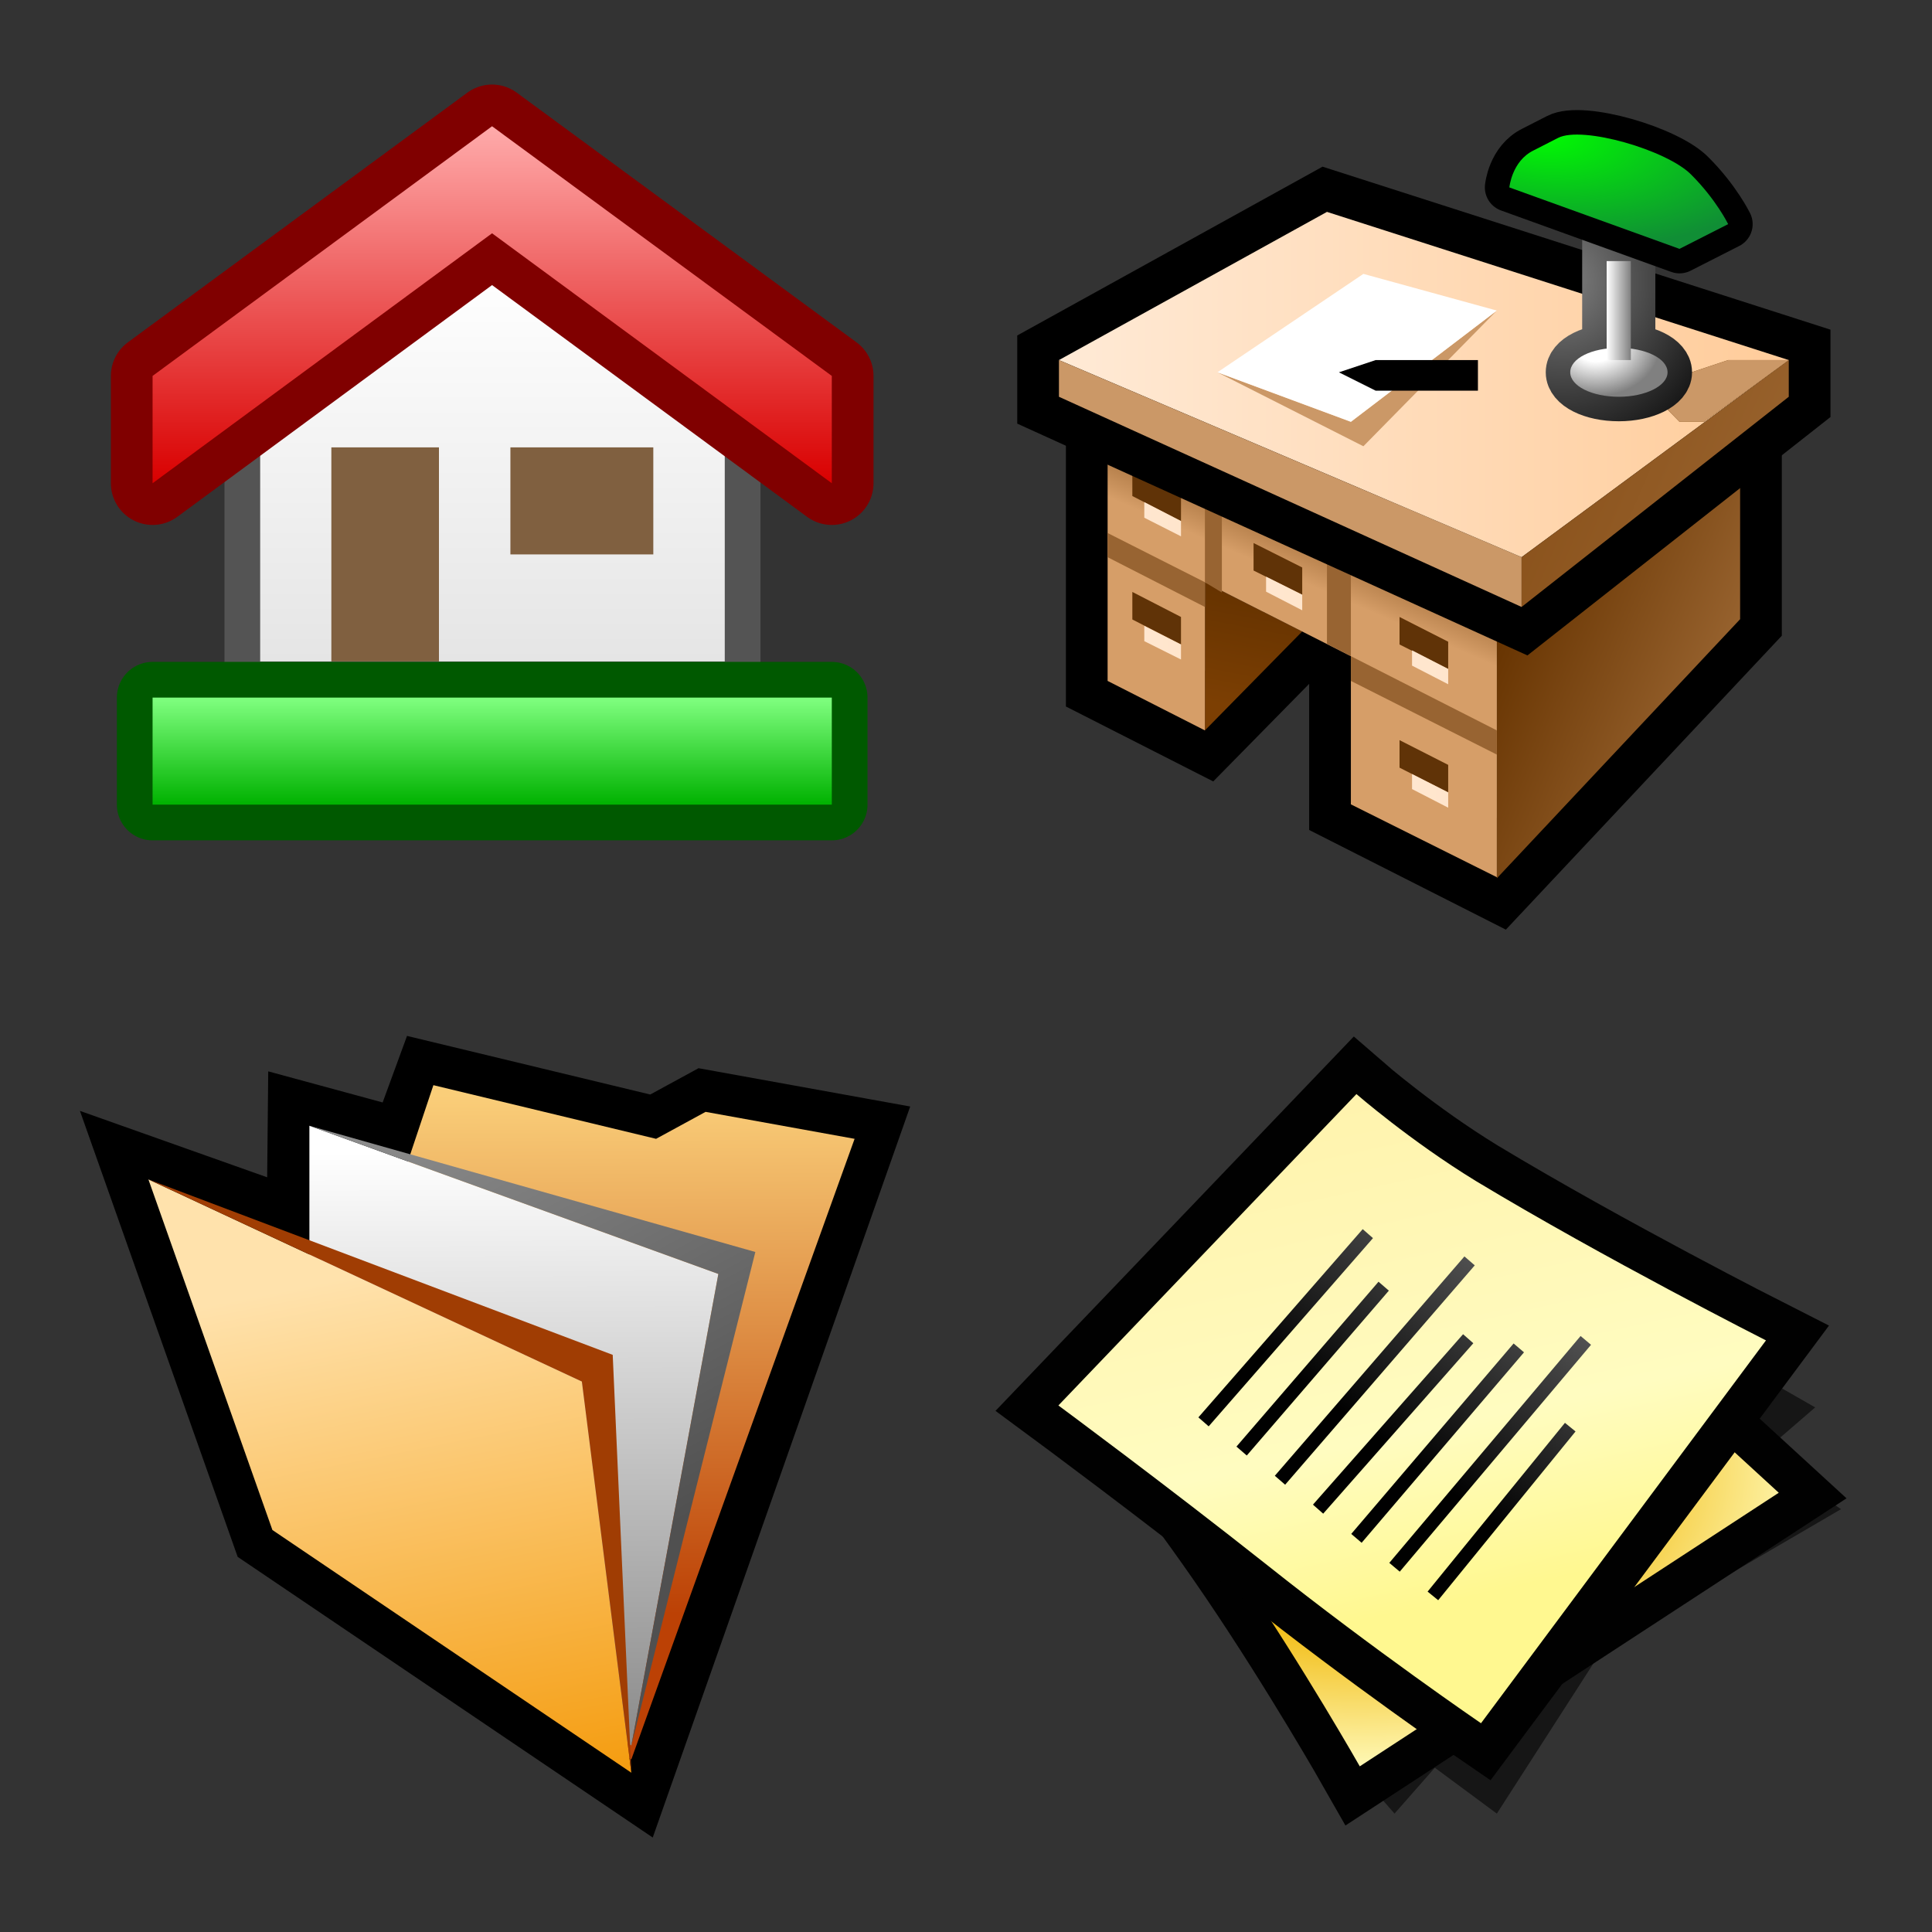 <?xml version="1.0" encoding="UTF-8" standalone="yes"?>
<svg version="1.1" width="64" height="64" color-interpolation="linearRGB"
     xmlns:svg="http://www.w3.org/2000/svg" xmlns="http://www.w3.org/2000/svg">
 <rect width="100%" height="100%" fill="#333333" stroke="none"/>
 <g>
  <path style="fill:none; stroke:#545454; stroke-width:2.569"
        d="M22.84 21.55V13.85L14.47 7.44L6.13 13.85V21.55H22.84z"
        transform="matrix(0.921,0,0,0.921,2.973,2.064)"
  />
  <linearGradient id="gradient0" gradientUnits="userSpaceOnUse" x1="81.95" y1="7.44" x2="81.95" y2="21.55">
   <stop offset="0" stop-color="#ffffff"/>
   <stop offset="1" stop-color="#e5e5e5"/>
  </linearGradient>
  <path style="fill:url(#gradient0)"
        d="M22.84 21.55V13.85L14.47 7.44L6.13 13.85V21.55H22.84z"
        transform="matrix(0.921,0,0,0.921,2.973,2.064)"
  />
  <path style="fill:none; stroke:#800000; stroke-width:3; stroke-linejoin:round"
        d="M26.69 15.14V11.28L14.47 2.3L2.26 11.28V15.14L14.47 6.15L26.69 15.14z"
        transform="matrix(0.921,0,0,0.921,2.973,2.064)"
  />
  <linearGradient id="gradient1" gradientUnits="userSpaceOnUse" x1="83.25" y1="2.29" x2="83.25" y2="15.14">
   <stop offset="0" stop-color="#ffabab"/>
   <stop offset="1" stop-color="#d90000"/>
  </linearGradient>
  <path style="fill:url(#gradient1)"
        d="M26.69 15.14V11.28L14.47 2.3L2.26 11.28V15.14L14.47 6.15L26.69 15.14z"
        transform="matrix(0.921,0,0,0.921,2.973,2.064)"
  />
  <path style="fill:none; stroke:#005900; stroke-width:2.569; stroke-linejoin:round"
        d="M26.69 26.7V22.85H2.26V26.7H26.69z"
        transform="matrix(0.921,0,0,0.921,2.973,2.064)"
  />
  <linearGradient id="gradient2" gradientUnits="userSpaceOnUse" x1="83.25" y1="22.85" x2="83.25" y2="26.7">
   <stop offset="0" stop-color="#80ff80"/>
   <stop offset="1" stop-color="#00b200"/>
  </linearGradient>
  <path style="fill:url(#gradient2)"
        d="M26.69 26.7V22.85H2.26V26.7H26.69z"
        transform="matrix(0.921,0,0,0.921,2.973,2.064)"
  />
  <path style="fill:#806040"
        d="M8.69 13.85V21.55H12.56V13.85H8.69z"
        transform="matrix(0.921,0,0,0.921,2.973,2.064)"
  />
  <path style="fill:#806040"
        d="M15.13 13.85V17.7H20.27V13.85H15.13z"
        transform="matrix(0.921,0,0,0.921,2.973,2.064)"
  />
  <path style="fill:none; stroke:#000000; stroke-width:3"
        d="M2.11 40.18L6.57 52.79L19.48 61.52L27.51 38.72L22.15 37.75L20.37 38.72L12.36 36.79L11.47 39.22L7.9 38.25L7.86 42.22L2.11 40.18z"
        transform="matrix(0.921,0,0,0.921,2.973,2.064)"
  />
  <linearGradient id="gradient3" gradientUnits="userSpaceOnUse" x1="46.47" y1="37.02" x2="46.54" y2="55.72">
   <stop offset="0" stop-color="#face79"/>
   <stop offset="1" stop-color="#bc4105"/>
  </linearGradient>
  <path style="fill:url(#gradient3)"
        d="M12.36 36.79L7.01 52.79L19.48 61.04L27.51 38.72L22.15 37.75L20.37 38.72L12.36 36.79z"
        transform="matrix(0.921,0,0,0.921,2.973,2.064)"
  />
  <linearGradient id="gradient4" gradientUnits="userSpaceOnUse" x1="46.75" y1="39.06" x2="46.83" y2="59.75">
   <stop offset="0" stop-color="#ffffff"/>
   <stop offset="1" stop-color="#8e8e8e"/>
  </linearGradient>
  <path style="fill:url(#gradient4)"
        d="M7.9 38.25V52.79L19.48 60.54L22.61 43.58L7.9 38.25z"
        transform="matrix(0.921,0,0,0.921,2.973,2.064)"
  />
  <linearGradient id="gradient5" gradientUnits="userSpaceOnUse" x1="35.66" y1="20" x2="45.97" y2="39.18">
   <stop offset="0" stop-color="#9a9a9a"/>
   <stop offset="1" stop-color="#505050"/>
  </linearGradient>
  <path style="fill:url(#gradient5)"
        d="M7.9 38.25L22.61 43.58L19.48 60.54L23.94 42.79L7.9 38.25z"
        transform="matrix(0.921,0,0,0.921,2.973,2.064)"
  />
  <linearGradient id="gradient6" gradientUnits="userSpaceOnUse" x1="40.2" y1="37.56" x2="44.22" y2="57.77">
   <stop offset="0" stop-color="#ffe2ac"/>
   <stop offset="1" stop-color="#f49806"/>
  </linearGradient>
  <path style="fill:url(#gradient6)"
        d="M2.11 40.18L6.57 52.79L19.48 61.52L17.7 47.45L2.11 40.18z"
        transform="matrix(0.921,0,0,0.921,2.973,2.064)"
  />
  <path style="fill:#a03d03"
        d="M2.11 40.18L17.7 47.45L19.48 61.52L18.81 46.49L2.11 40.18z"
        transform="matrix(0.921,0,0,0.921,2.973,2.064)"
  />
  <path style="fill:none; stroke:#000000; stroke-width:3"
        d="M36.61 12.48V22.25L40.11 24.03L43.61 20.47L45.36 21.36V26.69L50.61 29.35L59.36 20.03V12.93"
        transform="matrix(0.921,0,0,0.921,2.973,2.064)"
  />
  <linearGradient id="gradient7" gradientUnits="userSpaceOnUse" x1="56.56" y1="6.23" x2="64.58" y2="9.64">
   <stop offset="0.007" stop-color="#663300"/>
   <stop offset="1" stop-color="#9b6632"/>
  </linearGradient>
  <path style="fill:url(#gradient7)"
        d="M50.61 29.35L59.36 20.03V12.48L50.61 20.03V29.35z"
        transform="matrix(0.921,0,0,0.921,2.973,2.064)"
  />
  <linearGradient id="gradient8" gradientUnits="userSpaceOnUse" x1="32.77" y1="21.57" x2="33.56" y2="17.52">
   <stop offset="0" stop-color="#7c3f03"/>
   <stop offset="1" stop-color="#663300"/>
  </linearGradient>
  <path style="fill:url(#gradient8)"
        d="M40.11 18.7V24.03L43.61 20.47L40.11 18.7z"
        transform="matrix(0.921,0,0,0.921,2.973,2.064)"
  />
  <linearGradient id="gradient9" gradientUnits="userSpaceOnUse" x1="61.33" y1="24.64" x2="60.68" y2="26.13">
   <stop offset="0" stop-color="#a8733f"/>
   <stop offset="1" stop-color="#d69e68"/>
  </linearGradient>
  <path style="fill:url(#gradient9)"
        d="M45.36 26.69L50.61 29.31V19.13L36.61 13.36V22.25L40.11 24.03V18.7L45.36 21.36V26.69z"
        transform="matrix(0.921,0,0,0.921,2.973,2.064)"
  />
  <path style="fill:#986432"
        d="M40.11 19.59V18.7L36.61 16.93V17.8L40.11 19.59z
           M50.61 24.9V24.03L45.36 21.36V22.25L50.61 24.9z
           M40.72 19.07L40.11 18.7V15.14L40.72 15.53V19.07z
           M45.36 21.36L44.5 20.92V17.37L45.36 17.8V21.36z"
        transform="matrix(0.921,0,0,0.921,2.973,2.064)"
  />
  <path style="fill:#603307"
        d="M37.5 19.05L39.25 19.95V20.94L37.5 20.04V19.05z"
        transform="matrix(0.921,0,0,0.921,2.973,2.064)"
  />
  <path style="fill:#603307"
        d="M37.5 14.61L39.25 15.51V16.5L37.5 15.6V14.61z"
        transform="matrix(0.921,0,0,0.921,2.973,2.064)"
  />
  <path style="fill:#603307"
        d="M41.86 17.29L43.61 18.17V19.15L41.86 18.28V17.29z"
        transform="matrix(0.921,0,0,0.921,2.973,2.064)"
  />
  <path style="fill:#603307"
        d="M47.11 19.95L48.86 20.84V21.82L47.11 20.94V19.95z"
        transform="matrix(0.921,0,0,0.921,2.973,2.064)"
  />
  <path style="fill:#603307"
        d="M47.11 24.38L48.86 25.27V26.26L47.11 25.37V24.38z"
        transform="matrix(0.921,0,0,0.921,2.973,2.064)"
  />
  <linearGradient id="gradient10" gradientUnits="userSpaceOnUse" x1="32.25" y1="-7.03" x2="62" y2="-7.03">
   <stop offset="0" stop-color="#ffeddc"/>
   <stop offset="1" stop-color="#ffcb98"/>
  </linearGradient>
  <path style="fill:url(#gradient10)"
        d="M37.93 20.27L39.25 20.94V21.48L37.93 20.82V20.27z"
        transform="matrix(0.921,0,0,0.921,2.973,2.064)"
  />
  <linearGradient id="gradient11" gradientUnits="userSpaceOnUse" x1="32.25" y1="-11.47" x2="62" y2="-11.47">
   <stop offset="0" stop-color="#ffeddc"/>
   <stop offset="1" stop-color="#ffcb98"/>
  </linearGradient>
  <path style="fill:url(#gradient11)"
        d="M37.93 15.82L39.25 16.5V17.05L37.93 16.38V15.82z"
        transform="matrix(0.921,0,0,0.921,2.973,2.064)"
  />
  <linearGradient id="gradient12" gradientUnits="userSpaceOnUse" x1="36.61" y1="-8.8" x2="66.37" y2="-8.8">
   <stop offset="0" stop-color="#ffeddc"/>
   <stop offset="1" stop-color="#ffcb98"/>
  </linearGradient>
  <path style="fill:url(#gradient12)"
        d="M42.31 18.5L43.61 19.15V19.71L42.31 19.04V18.5z"
        transform="matrix(0.921,0,0,0.921,2.973,2.064)"
  />
  <linearGradient id="gradient13" gradientUnits="userSpaceOnUse" x1="41.86" y1="-6.13" x2="71.62" y2="-6.13">
   <stop offset="0" stop-color="#ffeddc"/>
   <stop offset="1" stop-color="#ffcb98"/>
  </linearGradient>
  <path style="fill:url(#gradient13)"
        d="M47.56 21.15L48.86 21.82V22.37L47.56 21.7V21.15z"
        transform="matrix(0.921,0,0,0.921,2.973,2.064)"
  />
  <linearGradient id="gradient14" gradientUnits="userSpaceOnUse" x1="41.86" y1="-1.7" x2="71.62" y2="-1.7">
   <stop offset="0" stop-color="#ffeddc"/>
   <stop offset="1" stop-color="#ffcb98"/>
  </linearGradient>
  <path style="fill:url(#gradient14)"
        d="M47.56 25.6L48.86 26.26V26.81L47.56 26.14V25.6z"
        transform="matrix(0.921,0,0,0.921,2.973,2.064)"
  />
  <path style="fill:none; stroke:#000000; stroke-width:3"
        d="M34.86 10.71V12.03L51.5 19.59L61.11 12.03V10.71L44.5 5.38L34.86 10.71z"
        transform="matrix(0.921,0,0,0.921,2.973,2.064)"
  />
  <linearGradient id="gradient15" gradientUnits="userSpaceOnUse" x1="32.25" y1="-7.03" x2="62" y2="-7.03">
   <stop offset="0" stop-color="#ffeddc"/>
   <stop offset="1" stop-color="#ffcb98"/>
  </linearGradient>
  <path style="fill:url(#gradient15)"
        d="M44.5 5.38L34.86 10.71L51.5 17.8L61.11 10.71L44.5 5.38z"
        transform="matrix(0.921,0,0,0.921,2.973,2.064)"
  />
  <path style="fill:#cb9867"
        d="M34.86 10.71V12.03L51.5 19.59V17.8L34.86 10.71z"
        transform="matrix(0.921,0,0,0.921,2.973,2.064)"
  />
  <linearGradient id="gradient16" gradientUnits="userSpaceOnUse" x1="56.13" y1="3.56" x2="64.13" y2="6.98">
   <stop offset="0" stop-color="#89511a"/>
   <stop offset="1" stop-color="#98622d"/>
  </linearGradient>
  <path style="fill:url(#gradient16)"
        d="M51.5 17.8V19.59L61.11 12.03V10.71L51.5 17.8z"
        transform="matrix(0.921,0,0,0.921,2.973,2.064)"
  />
  <path style="fill:#cb9867"
        d="M50.61 8.93L45.36 12.93L40.56 11.15L45.81 13.81L50.61 8.93z"
        transform="matrix(0.921,0,0,0.921,2.973,2.064)"
  />
  <path style="fill:#ffffff"
        d="M45.81 7.61L50.61 8.93L45.36 12.93L40.56 11.15L45.81 7.61z"
        transform="matrix(0.921,0,0,0.921,2.973,2.064)"
  />
  <path style="fill:#000000"
        d="M46.25 10.71L44.93 11.15L46.25 11.81H49.93V10.71H46.25z"
        transform="matrix(0.921,0,0,0.921,2.973,2.064)"
  />
  <linearGradient id="gradient17" gradientUnits="userSpaceOnUse" x1="32.77" y1="21.57" x2="33.56" y2="17.52">
   <stop offset="0" stop-color="#7c3f03"/>
   <stop offset="1" stop-color="#663300"/>
  </linearGradient>
  <path style="fill:url(#gradient17)"
        d="M56.75 11.15L55.43 12.48H56.74L57.18 12.93H58.06L61.11 10.71H58.93L57.61 11.15H56.75z"
        transform="matrix(0.921,0,0,0.921,2.973,2.064)"
  />
  <path style="fill:#cb9867"
        d="M56.75 11.15L55.43 12.48H56.74L57.18 12.93H58.06L61.11 10.71H58.93L57.61 11.15H56.75z"
        transform="matrix(0.921,0,0,0.921,2.973,2.064)"
  />
  <radialGradient id="gradient18" gradientUnits="userSpaceOnUse" cx="0" cy="0" r="64" gradientTransform="matrix(0.112,0,0,0.121,52.959,7.878)">
   <stop offset="0" stop-color="#808080"/>
   <stop offset="1" stop-color="#000000"/>
  </radialGradient>
  <path style="fill:none; stroke:url(#gradient18); stroke-width:1.762"
        d="M55 10.27C54.02 10.27 53.25 10.65 53.25 11.15C53.25 11.64 54.02 12.03 55 12.03C55.95 12.03 56.75 11.64 56.75 11.15C56.75 10.65 55.95 10.27 55 10.27z
           M54.56 10.71V7.15H55.43V10.71H54.56z"
        transform="matrix(0.921,0,0,0.921,2.973,2.064)"
  />
  <radialGradient id="gradient19" gradientUnits="userSpaceOnUse" cx="0" cy="0" r="64" gradientTransform="matrix(0.036,0,0,0.029,54.175,10.154)">
   <stop offset="0" stop-color="#ffffff"/>
   <stop offset="0.33" stop-color="#ffffff"/>
   <stop offset="1" stop-color="#808080"/>
  </radialGradient>
  <path style="fill:url(#gradient19)"
        d="M55 10.27C54.02 10.27 53.25 10.65 53.25 11.15C53.25 11.64 54.02 12.03 55 12.03C55.95 12.03 56.75 11.64 56.75 11.15C56.75 10.65 55.95 10.27 55 10.27z"
        transform="matrix(0.921,0,0,0.921,2.973,2.064)"
  />
  <linearGradient id="gradient20" gradientUnits="userSpaceOnUse" x1="54.56" y1="6.36" x2="55.43" y2="6.36">
   <stop offset="0" stop-color="#ffffff"/>
   <stop offset="1" stop-color="#808080"/>
  </linearGradient>
  <path style="fill:url(#gradient20)"
        d="M54.56 10.71V7.15H55.43V10.71H54.56z"
        transform="matrix(0.921,0,0,0.921,2.973,2.064)"
  />
  <path style="fill:none; stroke:#000000; stroke-width:1.762; stroke-linejoin:round"
        d="M51.06 4.5C51.06 4.5 51.15 3.55 51.93 3.17L52.81 2.72C53.68 2.27 56.75 3.16 57.61 4.05C58.5 4.94 58.93 5.82 58.93 5.82L57.18 6.71L51.06 4.5z"
        transform="matrix(0.921,0,0,0.921,2.973,2.064)"
  />
  <radialGradient id="gradient21" gradientUnits="userSpaceOnUse" cx="0" cy="0" r="64" gradientTransform="matrix(0.137,0.016,-0.007,0.063,52.049,2.478)">
   <stop offset="0" stop-color="#00ff00"/>
   <stop offset="1" stop-color="#108e35"/>
  </radialGradient>
  <path style="fill:url(#gradient21)"
        d="M51.06 4.5C51.06 4.5 51.15 3.55 51.93 3.17L52.81 2.72C53.68 2.27 56.75 3.16 57.61 4.05C58.5 4.94 58.93 5.82 58.93 5.82L57.18 6.71L51.06 4.5z"
        transform="matrix(0.921,0,0,0.921,2.973,2.064)"
  />
  <path style="fill:#010101; fill-opacity:0.573"
        d="M46.02 61.95L46.93 62.99L48.38 61.34L50.61 62.99L54.45 57.02L62.99 52.04L60.7 50.47L61.61 51.52L50.15 57.77L46.02 61.95z
           M60.24 49.95L62.06 48.38L60.24 47.34L58.86 48.9L60.24 49.95z"
        transform="matrix(0.921,0,0,0.921,2.973,2.064)"
  />
  <path style="fill:none; stroke:#010101; stroke-width:3"
        d="M36.52 47.86C36.52 47.86 39.09 51 41.38 54.38C43.68 57.77 45.68 61.29 45.68 61.29L60.75 51.45L48.31 40.04L36.52 47.86z"
        transform="matrix(0.921,0,0,0.921,2.973,2.064)"
  />
  <radialGradient id="gradient22" gradientUnits="userSpaceOnUse" cx="0" cy="0" r="64" gradientTransform="matrix(0.262,0,0,0.174,45.575,50.483)">
   <stop offset="0.488" stop-color="#f1b706"/>
   <stop offset="1" stop-color="#fffcc0"/>
  </radialGradient>
  <path style="fill:url(#gradient22)"
        d="M36.52 47.86C36.52 47.86 39.09 51 41.38 54.38C43.68 57.77 45.68 61.29 45.68 61.29L60.75 51.45L48.31 40.04L36.52 47.86z"
        transform="matrix(0.921,0,0,0.921,2.973,2.064)"
  />
  <path style="fill:none; stroke:#010101; stroke-width:3"
        d="M34.84 48.31C34.84 48.31 38.66 51.13 42.36 54.06C46.22 57.13 50.04 59.74 50.04 59.74L60.29 45.97C60.29 45.97 54.47 43.02 49.86 40.24C47.49 38.79 45.56 37.11 45.56 37.11L34.84 48.31z"
        transform="matrix(0.921,0,0,0.921,2.973,2.064)"
  />
  <linearGradient id="gradient23" gradientUnits="userSpaceOnUse" x1="82.72" y1="23.3" x2="87.88" y2="46.81">
   <stop offset="0" stop-color="#ffefa5"/>
   <stop offset="0.742" stop-color="#fffcc0"/>
   <stop offset="1" stop-color="#fff890"/>
  </linearGradient>
  <path style="fill:url(#gradient23)"
        d="M34.84 48.31C34.84 48.31 38.66 51.13 42.36 54.06C46.22 57.13 50.04 59.74 50.04 59.74L60.29 45.97C60.29 45.97 54.47 43.02 49.86 40.24C47.49 38.79 45.56 37.11 45.56 37.11L34.84 48.31z"
        transform="matrix(0.921,0,0,0.921,2.973,2.064)"
  />
  <linearGradient id="gradient24" gradientUnits="userSpaceOnUse" x1="12.05" y1="24" x2="20.61" y2="12.48">
   <stop offset="0" stop-color="#010101"/>
   <stop offset="1" stop-color="#9e9e9e"/>
  </linearGradient>
  <path style="fill:none; stroke:url(#gradient24); stroke-width:0.491"
        d="M42.81 51L49.63 43.11
           M40.06 48.9L45.97 42.13
           M45.56 53.09L51.4 46.24
           M48.31 55.16L53.25 49.09"
        transform="matrix(0.921,0,0,0.921,2.973,2.064)"
  />
  <linearGradient id="gradient25" gradientUnits="userSpaceOnUse" x1="12.05" y1="24" x2="20.61" y2="12.48">
   <stop offset="0" stop-color="#010101"/>
   <stop offset="1" stop-color="#9e9e9e"/>
  </linearGradient>
  <path style="fill:none; stroke:url(#gradient25); stroke-width:0.491"
        d="M46.93 54.13L53.81 45.97
           M44.18 52.04L49.58 45.91
           M41.43 49.95L46.54 44.02"
        transform="matrix(0.921,0,0,0.921,2.973,2.064)"
  />
 </g>
</svg>
